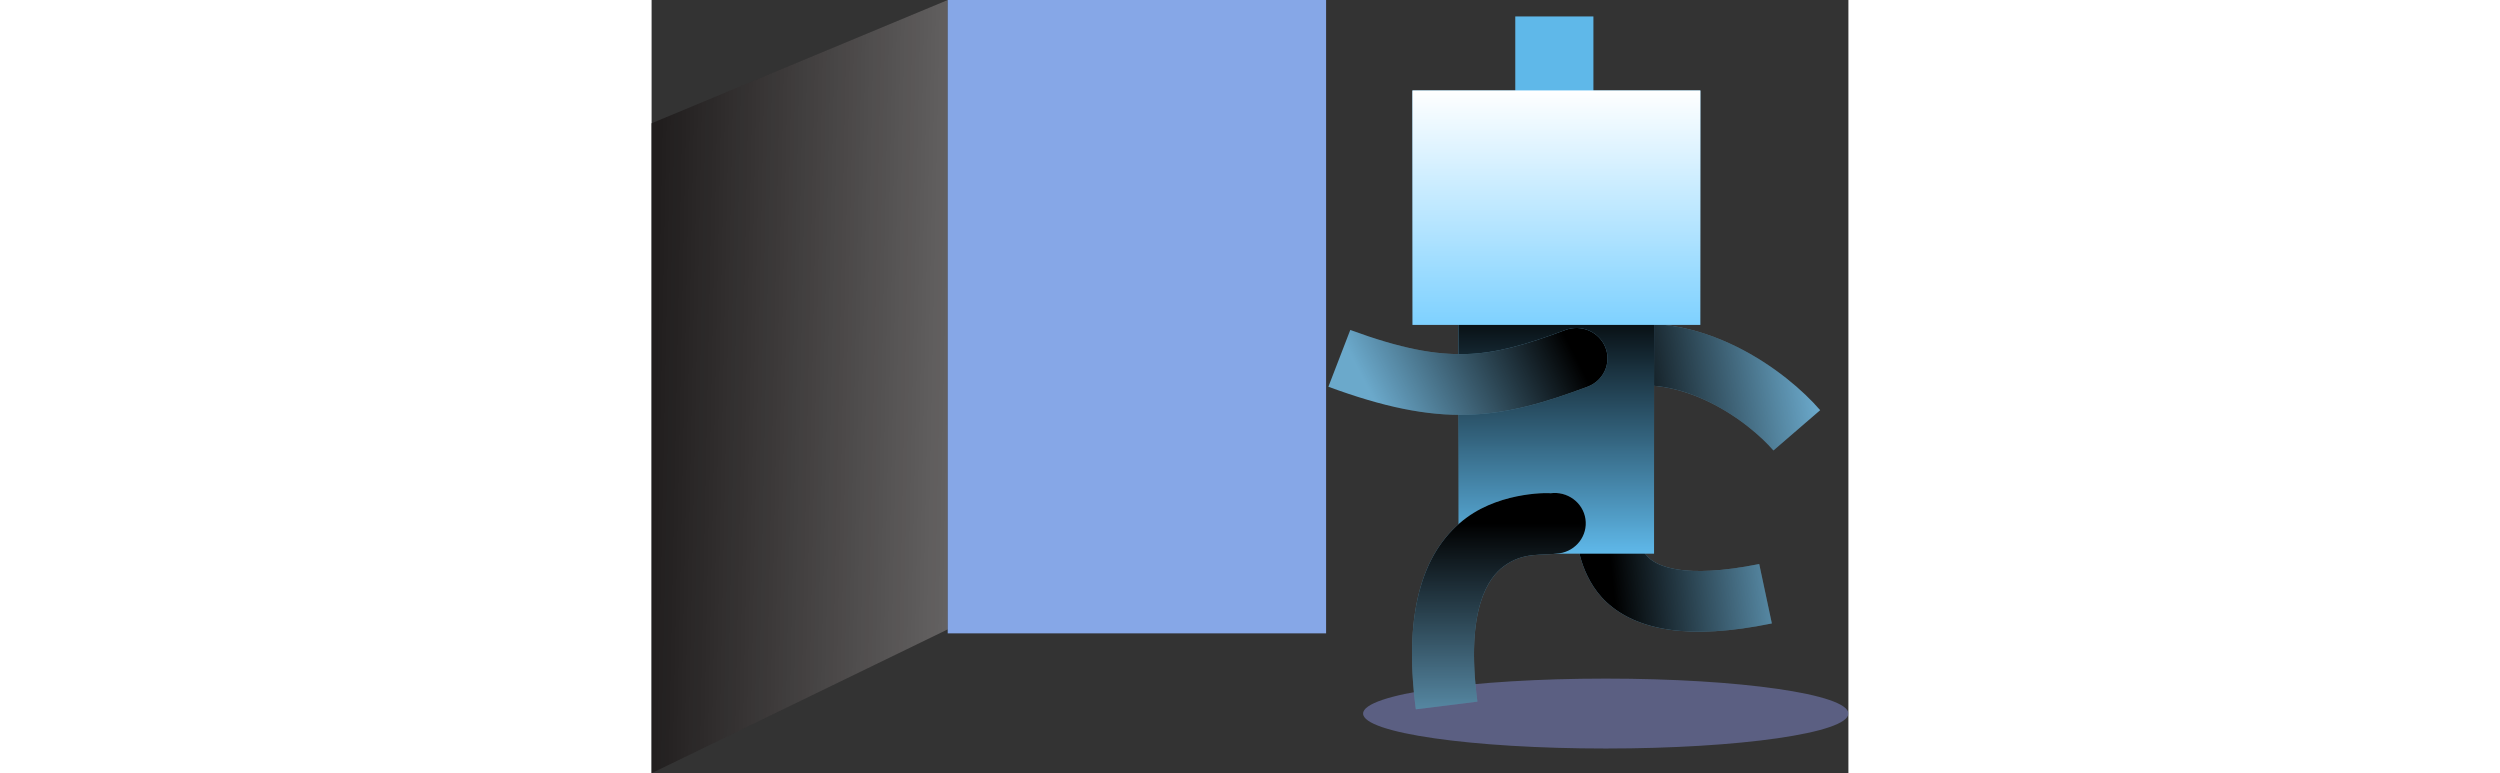 <svg height="90" viewBox="0 0 291 188" fill="none" xmlns="http://www.w3.org/2000/svg">
<rect x="0" y="0" width="291" height="188" fill="#333333" stroke="none"/>
<ellipse cx="232" cy="173.5" rx="59" ry="8.5" fill="#7F87C8" fill-opacity="0.53"/>
<path d="M0 29.971L72 0V153.038L0 188V29.971Z" fill="#211E1E"/>
<path d="M0 29.971L72 0V153.038L0 188V29.971Z" fill="url(#paint0_linear)"/>
<rect x="72" width="92" height="154" fill="#86A7E7"/>
<path d="M278.454 104.63C271.619 96.692 252.806 82.103 232.237 87.26" stroke="#6BA9CB" stroke-width="15"/>
<path style="mix-blend-mode:soft-light" d="M278.454 104.63C271.619 96.692 252.806 82.103 232.237 87.26" stroke="url(#paint1_linear)" stroke-width="15"/>
<path d="M225.271 131.946C224.179 128.013 226.554 123.958 230.576 122.89C234.598 121.823 238.743 124.146 239.835 128.079L225.271 131.946ZM239.835 128.079C240.901 131.917 240.011 133.359 242.573 135.714C244.494 137.481 250.731 140.918 269.313 137.139L272.386 151.589C252.145 155.707 239.582 153.223 232.235 146.468C225.529 140.302 224.902 130.62 225.271 131.946L239.835 128.079Z" fill="#6BA9CB"/>
<path style="mix-blend-mode:soft-light" d="M225.271 131.946C224.179 128.013 226.554 123.958 230.576 122.89C234.598 121.823 238.743 124.146 239.835 128.079L225.271 131.946ZM239.835 128.079C240.901 131.917 240.011 133.359 242.573 135.714C244.494 137.481 250.731 140.918 269.313 137.139L272.386 151.589C252.145 155.707 239.582 153.223 232.235 146.468C225.529 140.302 224.902 130.62 225.271 131.946L239.835 128.079Z" fill="url(#paint2_linear)"/>
<path d="M196.202 73.371H243.742V134.624H196.202V73.371Z" fill="#5FB8E9"/>
<path style="mix-blend-mode:soft-light" d="M196.202 73.371H243.742V134.624H196.202V73.371Z" fill="url(#paint3_linear)"/>
<path d="M210 4H229V25H210V4Z" fill="#5FB8E9"/>
<path d="M185 22H255V79H185V22Z" fill="#7ED1FF"/>
<path style="mix-blend-mode:soft-light" d="M185 22H255V79H185V22Z" fill="url(#paint4_linear)"/>
<path d="M218.502 119.942C222.626 119.352 226.458 122.143 227.062 126.176C227.665 130.208 224.812 133.957 220.688 134.547L218.502 119.942ZM220.688 134.547C216.355 135.167 212.069 134.106 207.243 137.656C203.51 140.402 197.839 147.995 200.79 170.589L185.819 172.459C182.562 147.511 188.149 133.234 198.17 125.861C207.098 119.293 219.062 119.862 218.502 119.942L220.688 134.547Z" fill="#6BA9CB"/>
<path style="mix-blend-mode:soft-light" d="M218.502 119.942C222.626 119.352 226.458 122.143 227.062 126.176C227.665 130.208 224.812 133.957 220.688 134.547L218.502 119.942ZM220.688 134.547C216.355 135.167 212.069 134.106 207.243 137.656C203.51 140.402 197.839 147.995 200.79 170.589L185.819 172.459C182.562 147.511 188.149 133.234 198.17 125.861C207.098 119.293 219.062 119.862 218.502 119.942L220.688 134.547Z" fill="url(#paint5_linear)"/>
<path d="M227.576 94.023C231.468 92.566 233.415 88.298 231.924 84.492C230.433 80.685 226.07 78.782 222.178 80.24L227.576 94.023ZM164.557 94.036C177.9 98.96 188.388 101.138 198.459 100.844C208.494 100.551 217.462 97.812 227.576 94.023L222.178 80.24C212.463 83.879 205.43 85.874 198.009 86.091C190.623 86.307 182.197 84.77 169.884 80.227L164.557 94.036Z" fill="#6BA9CB"/>
<path style="mix-blend-mode:soft-light" d="M227.576 94.023C231.468 92.566 233.415 88.298 231.924 84.492C230.433 80.685 226.07 78.782 222.178 80.24L227.576 94.023ZM164.557 94.036C177.9 98.96 188.388 101.138 198.459 100.844C208.494 100.551 217.462 97.812 227.576 94.023L222.178 80.24C212.463 83.879 205.43 85.874 198.009 86.091C190.623 86.307 182.197 84.77 169.884 80.227L164.557 94.036Z" fill="url(#paint6_linear)"/>
<defs>
<linearGradient id="paint0_linear" x1="117.391" y1="142" x2="-0.032" y2="139.549" gradientUnits="userSpaceOnUse">
<stop stop-color="white" stop-opacity="0.49"/>
<stop offset="1" stop-color="white" stop-opacity="0"/>
</linearGradient>
<linearGradient id="paint1_linear" x1="235.964" y1="111.167" x2="284.402" y2="103.615" gradientUnits="userSpaceOnUse">
<stop/>
<stop offset="1" stop-opacity="0"/>
</linearGradient>
<linearGradient id="paint2_linear" x1="232.572" y1="130.202" x2="279.375" y2="125.593" gradientUnits="userSpaceOnUse">
<stop/>
<stop offset="1" stop-opacity="0"/>
</linearGradient>
<linearGradient id="paint3_linear" x1="219.972" y1="73.371" x2="219.972" y2="134.624" gradientUnits="userSpaceOnUse">
<stop/>
<stop offset="1" stop-opacity="0"/>
</linearGradient>
<linearGradient id="paint4_linear" x1="220" y1="22" x2="220" y2="79" gradientUnits="userSpaceOnUse">
<stop stop-color="white"/>
<stop offset="1" stop-color="white" stop-opacity="0"/>
</linearGradient>
<linearGradient id="paint5_linear" x1="219.315" y1="127.245" x2="219.315" y2="183.978" gradientUnits="userSpaceOnUse">
<stop/>
<stop offset="1" stop-opacity="0"/>
</linearGradient>
<linearGradient id="paint6_linear" x1="235.976" y1="108.742" x2="192.877" y2="130.876" gradientUnits="userSpaceOnUse">
<stop/>
<stop offset="1" stop-opacity="0"/>
</linearGradient>
</defs>
</svg>
